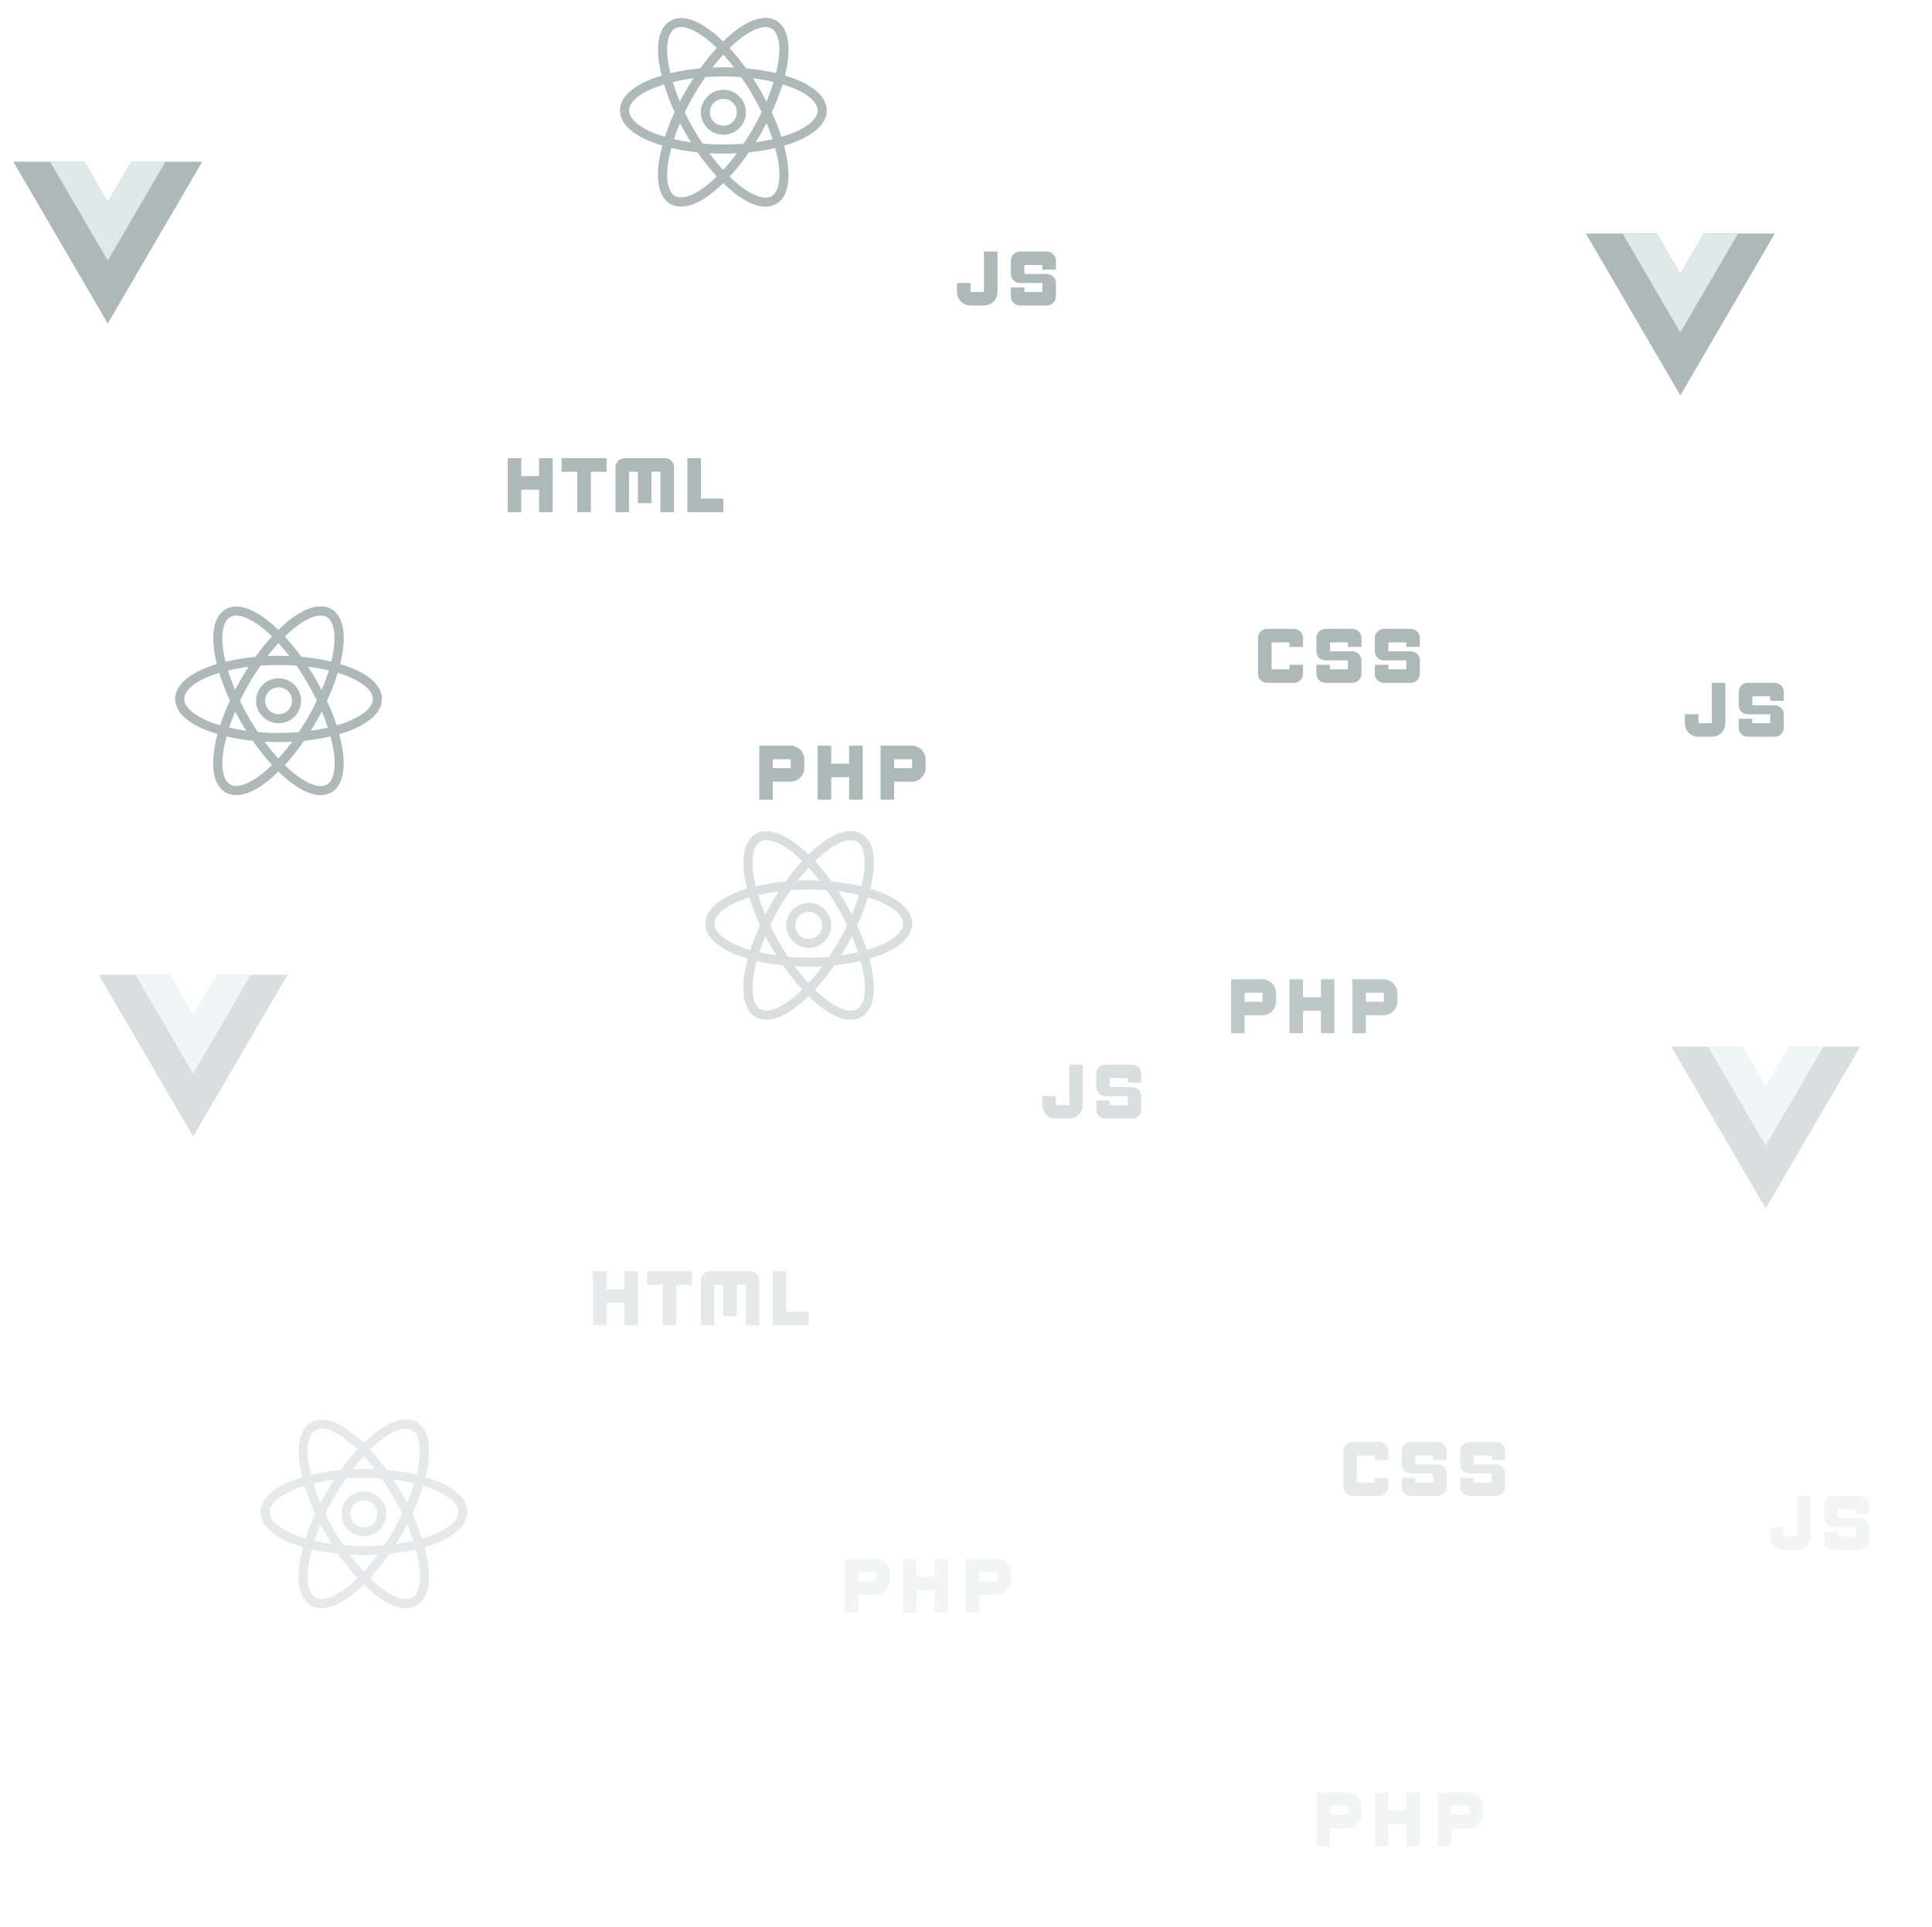 <svg width="430" height="429" viewBox="0 0 430 429" fill="none" xmlns="http://www.w3.org/2000/svg">
<g opacity="0.4">
<path d="M23.987 45L18.734 36H2.974L23.987 72L45 36H29.24L23.987 45Z" fill="#809191"/>
<path d="M29.24 36L23.987 45L18.734 36H11.146L23.987 58L36.828 36H29.24Z" fill="#CCDDDD"/>
</g>
<g opacity="0.4">
<path d="M23.987 45L18.734 36H2.974L23.987 72L45 36H29.24L23.987 45Z" fill="#809191"/>
<path d="M29.24 36L23.987 45L18.734 36H11.146L23.987 58L36.828 36H29.24Z" fill="#CCDDDD"/>
</g>
<g opacity="0.3">
<path d="M42.987 226L37.734 217H21.974L42.987 253L64 217H48.24L42.987 226Z" fill="#809191"/>
<path d="M48.24 217L42.987 226L37.734 217H30.146L42.987 239L55.828 217H48.24Z" fill="#CCDDDD"/>
</g>
<g opacity="0.4">
<path d="M373.987 61L368.734 52H352.974L373.987 88L395 52H379.24L373.987 61Z" fill="#809191"/>
<path d="M379.24 52L373.987 61L368.734 52H361.146L373.987 74L386.828 52H379.24Z" fill="#CCDDDD"/>
</g>
<g opacity="0.4">
<path d="M373.987 61L368.734 52H352.974L373.987 88L395 52H379.24L373.987 61Z" fill="#809191"/>
<path d="M379.24 52L373.987 61L368.734 52H361.146L373.987 74L386.828 52H379.24Z" fill="#CCDDDD"/>
</g>
<g opacity="0.3">
<path d="M392.987 242L387.734 233H371.974L392.987 269L414 233H398.24L392.987 242Z" fill="#809191"/>
<path d="M398.24 233L392.987 242L387.734 233H380.146L392.987 255L405.828 233H398.24Z" fill="#CCDDDD"/>
</g>
<g opacity="0.4">
<path d="M71.555 134.984C70.775 134.958 69.959 135.094 69.141 135.359C67.504 135.89 65.789 136.924 64.029 138.355C63.34 138.917 62.644 139.558 61.945 140.238C61.262 139.575 60.581 138.949 59.906 138.4C58.148 136.97 56.438 135.938 54.805 135.408C53.172 134.879 51.547 134.862 50.213 135.633C48.879 136.403 48.081 137.817 47.723 139.496C47.365 141.175 47.402 143.174 47.762 145.412C47.887 146.19 48.067 147.005 48.27 147.836C47.507 148.067 46.767 148.31 46.08 148.578C44.008 149.387 42.293 150.356 41.045 151.508C39.796 152.66 38.99 154.058 38.99 155.594C38.99 157.129 39.796 158.526 41.045 159.678C42.293 160.83 44.008 161.8 46.08 162.609C46.814 162.896 47.609 163.154 48.43 163.398C48.135 164.501 47.895 165.571 47.732 166.586C47.373 168.826 47.335 170.825 47.693 172.508C48.052 174.19 48.85 175.613 50.191 176.387C51.532 177.161 53.164 177.142 54.801 176.611C56.437 176.081 58.15 175.049 59.91 173.617C60.593 173.061 61.285 172.427 61.977 171.754C62.672 172.431 63.366 173.069 64.053 173.627C65.811 175.057 67.523 176.09 69.156 176.619C70.789 177.149 72.412 177.165 73.746 176.395C75.08 175.624 75.878 174.21 76.236 172.531C76.594 170.853 76.555 168.853 76.195 166.615C76.032 165.598 75.793 164.526 75.496 163.42C76.344 163.17 77.164 162.905 77.92 162.609C79.992 161.8 81.707 160.83 82.955 159.678C84.204 158.526 85.01 157.129 85.01 155.594C85.01 154.058 84.204 152.66 82.955 151.508C81.707 150.356 79.992 149.387 77.92 148.578C77.224 148.306 76.472 148.06 75.697 147.826C75.902 146.99 76.083 146.169 76.209 145.387C76.569 143.147 76.607 141.145 76.248 139.463C75.889 137.78 75.089 136.36 73.748 135.586C73.078 135.199 72.334 135.011 71.555 134.984ZM71.463 137.02C71.952 137.033 72.37 137.149 72.727 137.355C73.441 137.768 73.968 138.57 74.25 139.891C74.532 141.211 74.522 142.995 74.189 145.064C74.076 145.773 73.91 146.524 73.723 147.293C71.678 146.801 69.437 146.435 67.049 146.221C65.849 144.558 64.616 143.046 63.373 141.703C64.03 141.062 64.683 140.462 65.32 139.943C66.946 138.621 68.485 137.721 69.769 137.305C70.412 137.097 70.974 137.006 71.463 137.02ZM52.486 137.025C52.978 137.012 53.541 137.102 54.185 137.311C55.474 137.728 57.016 138.628 58.643 139.951C59.267 140.459 59.906 141.046 60.549 141.672C59.297 143.026 58.055 144.554 56.848 146.23C54.468 146.449 52.235 146.818 50.199 147.313C50.013 146.547 49.85 145.799 49.736 145.094C49.404 143.023 49.395 141.236 49.678 139.912C49.96 138.588 50.492 137.781 51.213 137.365C51.573 137.157 51.994 137.039 52.486 137.025ZM61.977 143.143C62.791 144.029 63.606 144.999 64.414 146.043C63.62 146.01 62.816 145.99 62 145.99C61.167 145.99 60.348 146.011 59.539 146.045C60.347 145 61.162 144.03 61.977 143.143ZM62 148.01C63.36 148.01 64.685 148.066 65.975 148.16C66.862 149.434 67.729 150.786 68.555 152.217C69.281 153.474 69.937 154.729 70.535 155.969C69.931 157.225 69.263 158.497 68.527 159.772C67.88 160.893 67.203 161.959 66.516 162.986C65.059 163.108 63.55 163.176 62 163.176C60.412 163.176 58.87 163.104 57.381 162.977C56.705 161.964 56.04 160.913 55.402 159.809C54.668 158.537 54.004 157.269 53.4 156.016C54.006 154.755 54.674 153.478 55.412 152.199C56.234 150.776 57.098 149.432 57.98 148.164C59.284 148.067 60.624 148.01 62 148.01ZM68.551 148.41C70.198 148.616 71.746 148.902 73.186 149.244C72.758 150.645 72.232 152.109 71.594 153.619C71.18 152.821 70.751 152.02 70.287 151.217C69.726 150.244 69.142 149.316 68.551 148.41ZM55.344 148.426C54.765 149.315 54.195 150.225 53.645 151.178C53.175 151.991 52.737 152.803 52.318 153.611C51.686 152.11 51.163 150.655 50.738 149.262C52.168 148.918 53.707 148.634 55.344 148.426ZM75.164 149.775C75.873 149.99 76.558 150.214 77.186 150.459C79.096 151.205 80.607 152.089 81.586 152.992C82.565 153.896 82.99 154.758 82.99 155.594C82.99 156.43 82.565 157.292 81.586 158.195C80.607 159.099 79.096 159.982 77.186 160.729C76.488 161.001 75.721 161.248 74.924 161.482C74.355 159.724 73.629 157.889 72.766 156.016C73.759 153.865 74.561 151.768 75.164 149.775ZM48.803 149.785C49.399 151.758 50.191 153.834 51.17 155.963C50.3 157.847 49.571 159.692 49 161.461C48.231 161.233 47.49 160.992 46.815 160.729C44.904 159.982 43.393 159.099 42.414 158.195C41.435 157.292 41.01 156.43 41.01 155.594C41.01 154.758 41.435 153.896 42.414 152.992C43.393 152.089 44.904 151.205 46.815 150.459C47.433 150.218 48.106 149.997 48.803 149.785ZM62 151C59.25 151 57 153.25 57 156C57 158.75 59.25 161 62 161C64.75 161 67 158.75 67 156C67 153.25 64.75 151 62 151ZM62 153C63.669 153 65 154.331 65 156C65 157.669 63.669 159 62 159C60.331 159 59 157.669 59 156C59 154.331 60.331 153 62 153ZM71.619 158.363C72.144 159.605 72.6 160.819 72.982 161.99C71.78 162.269 70.499 162.504 69.152 162.689C69.54 162.071 69.923 161.441 70.297 160.793C70.766 159.981 71.201 159.171 71.619 158.363ZM52.342 158.365C52.762 159.177 53.2 159.992 53.672 160.809C54.041 161.448 54.418 162.072 54.801 162.684C53.458 162.497 52.181 162.262 50.982 161.982C51.364 160.815 51.82 159.603 52.342 158.365ZM50.406 163.924C52.216 164.353 54.178 164.682 56.258 164.897C57.647 166.905 59.093 168.709 60.549 170.287C59.898 170.922 59.253 171.518 58.621 172.031C56.995 173.354 55.454 174.252 54.17 174.668C52.886 175.084 51.927 175.029 51.213 174.617C50.499 174.205 49.973 173.403 49.691 172.082C49.41 170.762 49.418 168.979 49.75 166.91C49.901 165.972 50.126 164.966 50.406 163.924ZM73.561 163.932C73.843 164.98 74.069 165.99 74.221 166.934C74.553 169.005 74.562 170.789 74.279 172.113C73.997 173.438 73.467 174.246 72.746 174.662C72.025 175.078 71.06 175.134 69.772 174.717C68.483 174.299 66.942 173.398 65.314 172.074C64.678 171.557 64.029 170.958 63.373 170.318C64.839 168.735 66.296 166.921 67.693 164.9C69.779 164.687 71.746 164.36 73.561 163.932ZM58.867 165.102C59.894 165.158 60.934 165.195 62 165.195C63.031 165.195 64.037 165.16 65.031 165.107C64.015 166.479 62.979 167.725 61.947 168.848C60.916 167.723 59.882 166.474 58.867 165.102Z" fill="#809191"/>
</g>
<g opacity="0.4">
<path d="M71.555 134.984C70.775 134.958 69.959 135.094 69.141 135.359C67.504 135.89 65.789 136.924 64.029 138.355C63.34 138.917 62.644 139.558 61.945 140.238C61.262 139.575 60.581 138.949 59.906 138.4C58.148 136.97 56.438 135.938 54.805 135.408C53.172 134.879 51.547 134.862 50.213 135.633C48.879 136.403 48.081 137.817 47.723 139.496C47.365 141.175 47.402 143.174 47.762 145.412C47.887 146.19 48.067 147.005 48.27 147.836C47.507 148.067 46.767 148.31 46.08 148.578C44.008 149.387 42.293 150.356 41.045 151.508C39.796 152.66 38.99 154.058 38.99 155.594C38.99 157.129 39.796 158.526 41.045 159.678C42.293 160.83 44.008 161.8 46.08 162.609C46.814 162.896 47.609 163.154 48.43 163.398C48.135 164.501 47.895 165.571 47.732 166.586C47.373 168.826 47.335 170.825 47.693 172.508C48.052 174.19 48.85 175.613 50.191 176.387C51.532 177.161 53.164 177.142 54.801 176.611C56.437 176.081 58.15 175.049 59.91 173.617C60.593 173.061 61.285 172.427 61.977 171.754C62.672 172.431 63.366 173.069 64.053 173.627C65.811 175.057 67.523 176.09 69.156 176.619C70.789 177.149 72.412 177.165 73.746 176.395C75.08 175.624 75.878 174.21 76.236 172.531C76.594 170.853 76.555 168.853 76.195 166.615C76.032 165.598 75.793 164.526 75.496 163.42C76.344 163.17 77.164 162.905 77.92 162.609C79.992 161.8 81.707 160.83 82.955 159.678C84.204 158.526 85.01 157.129 85.01 155.594C85.01 154.058 84.204 152.66 82.955 151.508C81.707 150.356 79.992 149.387 77.92 148.578C77.224 148.306 76.472 148.06 75.697 147.826C75.902 146.99 76.083 146.169 76.209 145.387C76.569 143.147 76.607 141.145 76.248 139.463C75.889 137.78 75.089 136.36 73.748 135.586C73.078 135.199 72.334 135.011 71.555 134.984ZM71.463 137.02C71.952 137.033 72.37 137.149 72.727 137.355C73.441 137.768 73.968 138.57 74.25 139.891C74.532 141.211 74.522 142.995 74.189 145.064C74.076 145.773 73.91 146.524 73.723 147.293C71.678 146.801 69.437 146.435 67.049 146.221C65.849 144.558 64.616 143.046 63.373 141.703C64.03 141.062 64.683 140.462 65.32 139.943C66.946 138.621 68.485 137.721 69.769 137.305C70.412 137.097 70.974 137.006 71.463 137.02ZM52.486 137.025C52.978 137.012 53.541 137.102 54.185 137.311C55.474 137.728 57.016 138.628 58.643 139.951C59.267 140.459 59.906 141.046 60.549 141.672C59.297 143.026 58.055 144.554 56.848 146.23C54.468 146.449 52.235 146.818 50.199 147.313C50.013 146.547 49.85 145.799 49.736 145.094C49.404 143.023 49.395 141.236 49.678 139.912C49.96 138.588 50.492 137.781 51.213 137.365C51.573 137.157 51.994 137.039 52.486 137.025ZM61.977 143.143C62.791 144.029 63.606 144.999 64.414 146.043C63.62 146.01 62.816 145.99 62 145.99C61.167 145.99 60.348 146.011 59.539 146.045C60.347 145 61.162 144.03 61.977 143.143ZM62 148.01C63.36 148.01 64.685 148.066 65.975 148.16C66.862 149.434 67.729 150.786 68.555 152.217C69.281 153.474 69.937 154.729 70.535 155.969C69.931 157.225 69.263 158.497 68.527 159.772C67.88 160.893 67.203 161.959 66.516 162.986C65.059 163.108 63.55 163.176 62 163.176C60.412 163.176 58.87 163.104 57.381 162.977C56.705 161.964 56.04 160.913 55.402 159.809C54.668 158.537 54.004 157.269 53.4 156.016C54.006 154.755 54.674 153.478 55.412 152.199C56.234 150.776 57.098 149.432 57.98 148.164C59.284 148.067 60.624 148.01 62 148.01ZM68.551 148.41C70.198 148.616 71.746 148.902 73.186 149.244C72.758 150.645 72.232 152.109 71.594 153.619C71.18 152.821 70.751 152.02 70.287 151.217C69.726 150.244 69.142 149.316 68.551 148.41ZM55.344 148.426C54.765 149.315 54.195 150.225 53.645 151.178C53.175 151.991 52.737 152.803 52.318 153.611C51.686 152.11 51.163 150.655 50.738 149.262C52.168 148.918 53.707 148.634 55.344 148.426ZM75.164 149.775C75.873 149.99 76.558 150.214 77.186 150.459C79.096 151.205 80.607 152.089 81.586 152.992C82.565 153.896 82.99 154.758 82.99 155.594C82.99 156.43 82.565 157.292 81.586 158.195C80.607 159.099 79.096 159.982 77.186 160.729C76.488 161.001 75.721 161.248 74.924 161.482C74.355 159.724 73.629 157.889 72.766 156.016C73.759 153.865 74.561 151.768 75.164 149.775ZM48.803 149.785C49.399 151.758 50.191 153.834 51.17 155.963C50.3 157.847 49.571 159.692 49 161.461C48.231 161.233 47.49 160.992 46.815 160.729C44.904 159.982 43.393 159.099 42.414 158.195C41.435 157.292 41.01 156.43 41.01 155.594C41.01 154.758 41.435 153.896 42.414 152.992C43.393 152.089 44.904 151.205 46.815 150.459C47.433 150.218 48.106 149.997 48.803 149.785ZM62 151C59.25 151 57 153.25 57 156C57 158.75 59.25 161 62 161C64.75 161 67 158.75 67 156C67 153.25 64.75 151 62 151ZM62 153C63.669 153 65 154.331 65 156C65 157.669 63.669 159 62 159C60.331 159 59 157.669 59 156C59 154.331 60.331 153 62 153ZM71.619 158.363C72.144 159.605 72.6 160.819 72.982 161.99C71.78 162.269 70.499 162.504 69.152 162.689C69.54 162.071 69.923 161.441 70.297 160.793C70.766 159.981 71.201 159.171 71.619 158.363ZM52.342 158.365C52.762 159.177 53.2 159.992 53.672 160.809C54.041 161.448 54.418 162.072 54.801 162.684C53.458 162.497 52.181 162.262 50.982 161.982C51.364 160.815 51.82 159.603 52.342 158.365ZM50.406 163.924C52.216 164.353 54.178 164.682 56.258 164.897C57.647 166.905 59.093 168.709 60.549 170.287C59.898 170.922 59.253 171.518 58.621 172.031C56.995 173.354 55.454 174.252 54.17 174.668C52.886 175.084 51.927 175.029 51.213 174.617C50.499 174.205 49.973 173.403 49.691 172.082C49.41 170.762 49.418 168.979 49.75 166.91C49.901 165.972 50.126 164.966 50.406 163.924ZM73.561 163.932C73.843 164.98 74.069 165.99 74.221 166.934C74.553 169.005 74.562 170.789 74.279 172.113C73.997 173.438 73.467 174.246 72.746 174.662C72.025 175.078 71.06 175.134 69.772 174.717C68.483 174.299 66.942 173.398 65.314 172.074C64.678 171.557 64.029 170.958 63.373 170.318C64.839 168.735 66.296 166.921 67.693 164.9C69.779 164.687 71.746 164.36 73.561 163.932ZM58.867 165.102C59.894 165.158 60.934 165.195 62 165.195C63.031 165.195 64.037 165.16 65.031 165.107C64.015 166.479 62.979 167.725 61.947 168.848C60.916 167.723 59.882 166.474 58.867 165.102Z" fill="#809191"/>
</g>
<g opacity="0.2">
<path d="M90.555 315.984C89.775 315.958 88.959 316.094 88.141 316.359C86.504 316.89 84.789 317.924 83.029 319.355C82.34 319.917 81.644 320.558 80.945 321.238C80.262 320.575 79.581 319.949 78.906 319.4C77.148 317.97 75.438 316.938 73.805 316.408C72.172 315.879 70.547 315.862 69.213 316.633C67.879 317.403 67.081 318.817 66.723 320.496C66.365 322.175 66.402 324.174 66.762 326.412C66.887 327.19 67.067 328.005 67.269 328.836C66.507 329.067 65.767 329.31 65.08 329.578C63.008 330.387 61.293 331.356 60.045 332.508C58.796 333.66 57.99 335.058 57.99 336.594C57.99 338.129 58.796 339.526 60.045 340.678C61.293 341.83 63.008 342.8 65.08 343.609C65.814 343.896 66.609 344.154 67.43 344.398C67.135 345.501 66.895 346.571 66.732 347.586C66.373 349.826 66.335 351.825 66.693 353.508C67.052 355.19 67.85 356.613 69.191 357.387C70.532 358.161 72.164 358.142 73.801 357.611C75.437 357.081 77.15 356.049 78.91 354.617C79.594 354.061 80.285 353.427 80.977 352.754C81.672 353.431 82.366 354.069 83.053 354.627C84.811 356.057 86.523 357.09 88.156 357.619C89.789 358.149 91.412 358.165 92.746 357.395C94.08 356.624 94.878 355.21 95.236 353.531C95.594 351.853 95.555 349.853 95.195 347.615C95.032 346.598 94.793 345.526 94.496 344.42C95.344 344.17 96.164 343.905 96.92 343.609C98.992 342.8 100.707 341.83 101.955 340.678C103.204 339.526 104.01 338.129 104.01 336.594C104.01 335.058 103.204 333.66 101.955 332.508C100.707 331.356 98.992 330.387 96.92 329.578C96.224 329.306 95.472 329.06 94.697 328.826C94.902 327.99 95.083 327.169 95.209 326.387C95.569 324.147 95.607 322.145 95.248 320.463C94.889 318.78 94.089 317.36 92.748 316.586C92.078 316.199 91.334 316.011 90.555 315.984ZM90.463 318.02C90.952 318.033 91.37 318.149 91.727 318.355C92.441 318.768 92.968 319.57 93.25 320.891C93.532 322.211 93.522 323.995 93.189 326.064C93.076 326.773 92.91 327.524 92.723 328.293C90.678 327.801 88.437 327.435 86.049 327.221C84.849 325.558 83.616 324.046 82.373 322.703C83.03 322.062 83.683 321.462 84.32 320.943C85.946 319.621 87.485 318.721 88.769 318.305C89.412 318.097 89.974 318.006 90.463 318.02ZM71.486 318.025C71.978 318.012 72.541 318.102 73.186 318.311C74.474 318.728 76.016 319.628 77.643 320.951C78.267 321.459 78.906 322.046 79.549 322.672C78.297 324.026 77.055 325.554 75.848 327.23C73.468 327.449 71.235 327.818 69.199 328.313C69.013 327.547 68.85 326.799 68.736 326.094C68.404 324.023 68.395 322.236 68.678 320.912C68.96 319.588 69.492 318.781 70.213 318.365C70.573 318.157 70.994 318.039 71.486 318.025ZM80.977 324.143C81.791 325.029 82.606 325.999 83.414 327.043C82.62 327.01 81.816 326.99 81 326.99C80.168 326.99 79.348 327.011 78.539 327.045C79.347 326 80.162 325.03 80.977 324.143ZM81 329.01C82.36 329.01 83.685 329.066 84.975 329.16C85.862 330.434 86.729 331.786 87.555 333.217C88.281 334.474 88.937 335.729 89.535 336.969C88.931 338.225 88.263 339.497 87.527 340.772C86.88 341.893 86.203 342.959 85.516 343.986C84.059 344.108 82.55 344.176 81 344.176C79.412 344.176 77.87 344.104 76.381 343.977C75.705 342.964 75.04 341.913 74.402 340.809C73.668 339.537 73.004 338.269 72.4 337.016C73.006 335.755 73.674 334.478 74.412 333.199C75.234 331.776 76.098 330.432 76.981 329.164C78.284 329.067 79.624 329.01 81 329.01ZM87.551 329.41C89.198 329.616 90.746 329.902 92.186 330.244C91.758 331.645 91.232 333.109 90.594 334.619C90.18 333.821 89.751 333.02 89.287 332.217C88.726 331.244 88.142 330.316 87.551 329.41ZM74.344 329.426C73.765 330.315 73.195 331.225 72.644 332.178C72.175 332.991 71.737 333.803 71.318 334.611C70.686 333.11 70.163 331.655 69.738 330.262C71.168 329.918 72.707 329.634 74.344 329.426ZM94.164 330.775C94.873 330.99 95.558 331.214 96.186 331.459C98.096 332.205 99.607 333.089 100.586 333.992C101.565 334.896 101.99 335.758 101.99 336.594C101.99 337.43 101.565 338.292 100.586 339.195C99.607 340.099 98.096 340.982 96.186 341.729C95.488 342.001 94.721 342.248 93.924 342.482C93.355 340.724 92.629 338.889 91.766 337.016C92.759 334.865 93.561 332.768 94.164 330.775ZM67.803 330.785C68.399 332.758 69.191 334.834 70.17 336.963C69.3 338.847 68.571 340.692 68 342.461C67.231 342.233 66.49 341.992 65.814 341.729C63.904 340.982 62.393 340.099 61.414 339.195C60.435 338.292 60.01 337.43 60.01 336.594C60.01 335.758 60.435 334.896 61.414 333.992C62.393 333.089 63.904 332.205 65.814 331.459C66.433 331.218 67.106 330.997 67.803 330.785ZM81 332C78.25 332 76 334.25 76 337C76 339.75 78.25 342 81 342C83.75 342 86 339.75 86 337C86 334.25 83.75 332 81 332ZM81 334C82.669 334 84 335.331 84 337C84 338.669 82.669 340 81 340C79.331 340 78 338.669 78 337C78 335.331 79.331 334 81 334ZM90.619 339.363C91.144 340.605 91.6 341.819 91.982 342.99C90.78 343.269 89.499 343.504 88.152 343.689C88.54 343.071 88.923 342.441 89.297 341.793C89.766 340.981 90.201 340.171 90.619 339.363ZM71.342 339.365C71.762 340.177 72.2 340.992 72.672 341.809C73.041 342.448 73.418 343.072 73.801 343.684C72.458 343.497 71.181 343.262 69.982 342.982C70.364 341.815 70.82 340.603 71.342 339.365ZM69.406 344.924C71.216 345.353 73.178 345.682 75.258 345.897C76.647 347.905 78.093 349.709 79.549 351.287C78.898 351.922 78.253 352.518 77.621 353.031C75.995 354.354 74.454 355.252 73.17 355.668C71.885 356.084 70.927 356.029 70.213 355.617C69.499 355.205 68.973 354.403 68.691 353.082C68.41 351.762 68.418 349.979 68.75 347.91C68.901 346.972 69.126 345.966 69.406 344.924ZM92.561 344.932C92.843 345.98 93.069 346.99 93.221 347.934C93.553 350.005 93.562 351.789 93.279 353.113C92.997 354.438 92.467 355.246 91.746 355.662C91.025 356.078 90.06 356.134 88.772 355.717C87.483 355.299 85.942 354.398 84.314 353.074C83.678 352.557 83.029 351.958 82.373 351.318C83.839 349.735 85.296 347.921 86.693 345.9C88.779 345.687 90.746 345.36 92.561 344.932ZM77.867 346.102C78.894 346.158 79.934 346.195 81 346.195C82.031 346.195 83.037 346.16 84.031 346.107C83.015 347.479 81.979 348.725 80.947 349.848C79.916 348.723 78.882 347.474 77.867 346.102Z" fill="#809191"/>
</g>
<g opacity="0.4">
<path d="M170.555 3.984C169.775 3.958 168.959 4.094 168.141 4.359C166.504 4.89 164.789 5.924 163.029 7.355C162.34 7.917 161.644 8.558 160.945 9.238C160.262 8.575 159.581 7.949 158.906 7.4C157.148 5.97 155.438 4.938 153.805 4.408C152.172 3.879 150.547 3.862 149.213 4.633C147.879 5.403 147.081 6.817 146.723 8.496C146.365 10.175 146.402 12.174 146.762 14.412C146.887 15.19 147.067 16.005 147.27 16.836C146.507 17.067 145.767 17.31 145.08 17.578C143.008 18.387 141.293 19.356 140.045 20.508C138.796 21.66 137.99 23.058 137.99 24.594C137.99 26.129 138.796 27.526 140.045 28.678C141.293 29.83 143.008 30.8 145.08 31.609C145.814 31.896 146.609 32.154 147.43 32.398C147.135 33.501 146.895 34.572 146.732 35.586C146.373 37.826 146.335 39.825 146.693 41.508C147.052 43.19 147.85 44.613 149.191 45.387C150.532 46.161 152.164 46.142 153.801 45.611C155.437 45.081 157.15 44.049 158.91 42.617C159.594 42.061 160.285 41.427 160.977 40.754C161.672 41.431 162.366 42.069 163.053 42.627C164.811 44.057 166.523 45.09 168.156 45.619C169.789 46.148 171.412 46.165 172.746 45.395C174.08 44.624 174.878 43.21 175.236 41.531C175.594 39.852 175.555 37.853 175.195 35.615C175.032 34.598 174.793 33.526 174.496 32.42C175.344 32.17 176.164 31.905 176.92 31.609C178.992 30.8 180.707 29.83 181.955 28.678C183.204 27.526 184.01 26.129 184.01 24.594C184.01 23.058 183.204 21.66 181.955 20.508C180.707 19.356 178.992 18.387 176.92 17.578C176.223 17.306 175.472 17.06 174.697 16.826C174.902 15.99 175.083 15.169 175.209 14.387C175.569 12.147 175.607 10.146 175.248 8.463C174.889 6.78 174.089 5.36 172.748 4.586C172.078 4.199 171.334 4.011 170.555 3.984ZM170.463 6.02C170.952 6.033 171.37 6.149 171.727 6.355C172.441 6.768 172.968 7.57 173.25 8.891C173.532 10.211 173.522 11.995 173.189 14.065C173.076 14.773 172.91 15.524 172.723 16.293C170.678 15.801 168.437 15.435 166.049 15.221C164.849 13.559 163.616 12.046 162.373 10.703C163.03 10.062 163.683 9.462 164.32 8.943C165.946 7.621 167.485 6.721 168.77 6.305C169.412 6.097 169.974 6.006 170.463 6.02ZM151.486 6.025C151.978 6.012 152.541 6.102 153.186 6.311C154.474 6.728 156.015 7.628 157.643 8.951C158.267 9.459 158.905 10.046 159.549 10.672C158.297 12.026 157.055 13.554 155.848 15.23C153.468 15.449 151.235 15.818 149.199 16.312C149.013 15.547 148.85 14.799 148.736 14.094C148.404 12.023 148.395 10.236 148.678 8.912C148.96 7.588 149.492 6.781 150.213 6.365C150.573 6.157 150.994 6.039 151.486 6.025ZM160.977 12.143C161.791 13.029 162.606 13.999 163.414 15.043C162.62 15.01 161.816 14.99 161 14.99C160.167 14.99 159.348 15.011 158.539 15.045C159.347 14 160.162 13.03 160.977 12.143ZM161 17.01C162.36 17.01 163.685 17.066 164.975 17.16C165.862 18.434 166.729 19.786 167.555 21.217C168.281 22.474 168.937 23.729 169.535 24.969C168.931 26.225 168.263 27.497 167.527 28.771C166.88 29.893 166.203 30.959 165.516 31.986C164.059 32.108 162.55 32.176 161 32.176C159.412 32.176 157.869 32.104 156.381 31.977C155.705 30.964 155.04 29.913 154.402 28.809C153.668 27.537 153.004 26.269 152.4 25.016C153.006 23.755 153.674 22.478 154.412 21.199C155.234 19.776 156.098 18.432 156.98 17.164C158.284 17.067 159.624 17.01 161 17.01ZM167.551 17.41C169.199 17.616 170.746 17.902 172.186 18.244C171.758 19.645 171.232 21.109 170.594 22.619C170.18 21.821 169.751 21.02 169.287 20.217C168.726 19.244 168.142 18.316 167.551 17.41ZM154.344 17.426C153.765 18.315 153.195 19.225 152.645 20.178C152.175 20.991 151.737 21.803 151.318 22.611C150.686 21.11 150.163 19.655 149.738 18.262C151.168 17.918 152.707 17.634 154.344 17.426ZM174.164 18.775C174.873 18.99 175.558 19.214 176.186 19.459C178.096 20.205 179.607 21.088 180.586 21.992C181.565 22.896 181.99 23.758 181.99 24.594C181.99 25.43 181.565 26.292 180.586 27.195C179.607 28.099 178.096 28.983 176.186 29.729C175.488 30.001 174.721 30.248 173.924 30.482C173.355 28.724 172.629 26.889 171.766 25.016C172.759 22.865 173.561 20.768 174.164 18.775ZM147.803 18.785C148.399 20.758 149.191 22.834 150.17 24.963C149.3 26.847 148.571 28.692 148 30.461C147.231 30.233 146.49 29.992 145.814 29.729C143.904 28.983 142.393 28.099 141.414 27.195C140.435 26.292 140.01 25.43 140.01 24.594C140.01 23.758 140.435 22.896 141.414 21.992C142.393 21.088 143.904 20.205 145.814 19.459C146.433 19.218 147.106 18.997 147.803 18.785ZM161 20C158.25 20 156 22.25 156 25C156 27.75 158.25 30 161 30C163.75 30 166 27.75 166 25C166 22.25 163.75 20 161 20ZM161 22C162.669 22 164 23.331 164 25C164 26.669 162.669 28 161 28C159.331 28 158 26.669 158 25C158 23.331 159.331 22 161 22ZM170.619 27.363C171.144 28.605 171.599 29.819 171.982 30.99C170.78 31.269 169.499 31.504 168.152 31.689C168.54 31.071 168.923 30.441 169.297 29.793C169.766 28.981 170.201 28.171 170.619 27.363ZM151.342 27.365C151.762 28.177 152.2 28.992 152.672 29.809C153.041 30.448 153.418 31.072 153.801 31.684C152.458 31.497 151.181 31.262 149.982 30.982C150.364 29.815 150.82 28.603 151.342 27.365ZM149.406 32.924C151.216 33.353 153.178 33.682 155.258 33.897C156.647 35.905 158.093 37.709 159.549 39.287C158.898 39.922 158.253 40.518 157.621 41.031C155.995 42.354 154.454 43.252 153.17 43.668C151.886 44.084 150.927 44.029 150.213 43.617C149.499 43.205 148.973 42.403 148.691 41.082C148.41 39.761 148.418 37.979 148.75 35.91C148.901 34.971 149.126 33.966 149.406 32.924ZM172.561 32.932C172.843 33.98 173.069 34.99 173.221 35.934C173.553 38.005 173.562 39.789 173.279 41.113C172.997 42.438 172.467 43.246 171.746 43.662C171.025 44.078 170.06 44.134 168.771 43.717C167.483 43.299 165.942 42.398 164.314 41.074C163.678 40.557 163.029 39.958 162.373 39.318C163.839 37.735 165.295 35.921 166.693 33.9C168.779 33.687 170.746 33.36 172.561 32.932ZM157.867 34.102C158.894 34.157 159.934 34.195 161 34.195C162.031 34.195 163.037 34.16 164.031 34.107C163.015 35.479 161.979 36.725 160.947 37.848C159.916 36.723 158.882 35.474 157.867 34.102Z" fill="#809191"/>
</g>
<g opacity="0.4">
<path d="M170.555 3.984C169.775 3.958 168.959 4.094 168.141 4.359C166.504 4.89 164.789 5.924 163.029 7.355C162.34 7.917 161.644 8.558 160.945 9.238C160.262 8.575 159.581 7.949 158.906 7.4C157.148 5.97 155.438 4.938 153.805 4.408C152.172 3.879 150.547 3.862 149.213 4.633C147.879 5.403 147.081 6.817 146.723 8.496C146.365 10.175 146.402 12.174 146.762 14.412C146.887 15.19 147.067 16.005 147.27 16.836C146.507 17.067 145.767 17.31 145.08 17.578C143.008 18.387 141.293 19.356 140.045 20.508C138.796 21.66 137.99 23.058 137.99 24.594C137.99 26.129 138.796 27.526 140.045 28.678C141.293 29.83 143.008 30.8 145.08 31.609C145.814 31.896 146.609 32.154 147.43 32.398C147.135 33.501 146.895 34.572 146.732 35.586C146.373 37.826 146.335 39.825 146.693 41.508C147.052 43.19 147.85 44.613 149.191 45.387C150.532 46.161 152.164 46.142 153.801 45.611C155.437 45.081 157.15 44.049 158.91 42.617C159.594 42.061 160.285 41.427 160.977 40.754C161.672 41.431 162.366 42.069 163.053 42.627C164.811 44.057 166.523 45.09 168.156 45.619C169.789 46.148 171.412 46.165 172.746 45.395C174.08 44.624 174.878 43.21 175.236 41.531C175.594 39.852 175.555 37.853 175.195 35.615C175.032 34.598 174.793 33.526 174.496 32.42C175.344 32.17 176.164 31.905 176.92 31.609C178.992 30.8 180.707 29.83 181.955 28.678C183.204 27.526 184.01 26.129 184.01 24.594C184.01 23.058 183.204 21.66 181.955 20.508C180.707 19.356 178.992 18.387 176.92 17.578C176.223 17.306 175.472 17.06 174.697 16.826C174.902 15.99 175.083 15.169 175.209 14.387C175.569 12.147 175.607 10.146 175.248 8.463C174.889 6.78 174.089 5.36 172.748 4.586C172.078 4.199 171.334 4.011 170.555 3.984ZM170.463 6.02C170.952 6.033 171.37 6.149 171.727 6.355C172.441 6.768 172.968 7.57 173.25 8.891C173.532 10.211 173.522 11.995 173.189 14.065C173.076 14.773 172.91 15.524 172.723 16.293C170.678 15.801 168.437 15.435 166.049 15.221C164.849 13.559 163.616 12.046 162.373 10.703C163.03 10.062 163.683 9.462 164.32 8.943C165.946 7.621 167.485 6.721 168.77 6.305C169.412 6.097 169.974 6.006 170.463 6.02ZM151.486 6.025C151.978 6.012 152.541 6.102 153.186 6.311C154.474 6.728 156.015 7.628 157.643 8.951C158.267 9.459 158.905 10.046 159.549 10.672C158.297 12.026 157.055 13.554 155.848 15.23C153.468 15.449 151.235 15.818 149.199 16.312C149.013 15.547 148.85 14.799 148.736 14.094C148.404 12.023 148.395 10.236 148.678 8.912C148.96 7.588 149.492 6.781 150.213 6.365C150.573 6.157 150.994 6.039 151.486 6.025ZM160.977 12.143C161.791 13.029 162.606 13.999 163.414 15.043C162.62 15.01 161.816 14.99 161 14.99C160.167 14.99 159.348 15.011 158.539 15.045C159.347 14 160.162 13.03 160.977 12.143ZM161 17.01C162.36 17.01 163.685 17.066 164.975 17.16C165.862 18.434 166.729 19.786 167.555 21.217C168.281 22.474 168.937 23.729 169.535 24.969C168.931 26.225 168.263 27.497 167.527 28.771C166.88 29.893 166.203 30.959 165.516 31.986C164.059 32.108 162.55 32.176 161 32.176C159.412 32.176 157.869 32.104 156.381 31.977C155.705 30.964 155.04 29.913 154.402 28.809C153.668 27.537 153.004 26.269 152.4 25.016C153.006 23.755 153.674 22.478 154.412 21.199C155.234 19.776 156.098 18.432 156.98 17.164C158.284 17.067 159.624 17.01 161 17.01ZM167.551 17.41C169.199 17.616 170.746 17.902 172.186 18.244C171.758 19.645 171.232 21.109 170.594 22.619C170.18 21.821 169.751 21.02 169.287 20.217C168.726 19.244 168.142 18.316 167.551 17.41ZM154.344 17.426C153.765 18.315 153.195 19.225 152.645 20.178C152.175 20.991 151.737 21.803 151.318 22.611C150.686 21.11 150.163 19.655 149.738 18.262C151.168 17.918 152.707 17.634 154.344 17.426ZM174.164 18.775C174.873 18.99 175.558 19.214 176.186 19.459C178.096 20.205 179.607 21.088 180.586 21.992C181.565 22.896 181.99 23.758 181.99 24.594C181.99 25.43 181.565 26.292 180.586 27.195C179.607 28.099 178.096 28.983 176.186 29.729C175.488 30.001 174.721 30.248 173.924 30.482C173.355 28.724 172.629 26.889 171.766 25.016C172.759 22.865 173.561 20.768 174.164 18.775ZM147.803 18.785C148.399 20.758 149.191 22.834 150.17 24.963C149.3 26.847 148.571 28.692 148 30.461C147.231 30.233 146.49 29.992 145.814 29.729C143.904 28.983 142.393 28.099 141.414 27.195C140.435 26.292 140.01 25.43 140.01 24.594C140.01 23.758 140.435 22.896 141.414 21.992C142.393 21.088 143.904 20.205 145.814 19.459C146.433 19.218 147.106 18.997 147.803 18.785ZM161 20C158.25 20 156 22.25 156 25C156 27.75 158.25 30 161 30C163.75 30 166 27.75 166 25C166 22.25 163.75 20 161 20ZM161 22C162.669 22 164 23.331 164 25C164 26.669 162.669 28 161 28C159.331 28 158 26.669 158 25C158 23.331 159.331 22 161 22ZM170.619 27.363C171.144 28.605 171.599 29.819 171.982 30.99C170.78 31.269 169.499 31.504 168.152 31.689C168.54 31.071 168.923 30.441 169.297 29.793C169.766 28.981 170.201 28.171 170.619 27.363ZM151.342 27.365C151.762 28.177 152.2 28.992 152.672 29.809C153.041 30.448 153.418 31.072 153.801 31.684C152.458 31.497 151.181 31.262 149.982 30.982C150.364 29.815 150.82 28.603 151.342 27.365ZM149.406 32.924C151.216 33.353 153.178 33.682 155.258 33.897C156.647 35.905 158.093 37.709 159.549 39.287C158.898 39.922 158.253 40.518 157.621 41.031C155.995 42.354 154.454 43.252 153.17 43.668C151.886 44.084 150.927 44.029 150.213 43.617C149.499 43.205 148.973 42.403 148.691 41.082C148.41 39.761 148.418 37.979 148.75 35.91C148.901 34.971 149.126 33.966 149.406 32.924ZM172.561 32.932C172.843 33.98 173.069 34.99 173.221 35.934C173.553 38.005 173.562 39.789 173.279 41.113C172.997 42.438 172.467 43.246 171.746 43.662C171.025 44.078 170.06 44.134 168.771 43.717C167.483 43.299 165.942 42.398 164.314 41.074C163.678 40.557 163.029 39.958 162.373 39.318C163.839 37.735 165.295 35.921 166.693 33.9C168.779 33.687 170.746 33.36 172.561 32.932ZM157.867 34.102C158.894 34.157 159.934 34.195 161 34.195C162.031 34.195 163.037 34.16 164.031 34.107C163.015 35.479 161.979 36.725 160.947 37.848C159.916 36.723 158.882 35.474 157.867 34.102Z" fill="#809191"/>
</g>
<g opacity="0.3">
<path d="M189.555 184.984C188.775 184.958 187.959 185.094 187.141 185.359C185.504 185.89 183.789 186.924 182.029 188.355C181.34 188.917 180.644 189.558 179.945 190.238C179.262 189.575 178.581 188.949 177.906 188.4C176.148 186.97 174.438 185.938 172.805 185.408C171.172 184.879 169.547 184.862 168.213 185.633C166.879 186.403 166.081 187.817 165.723 189.496C165.365 191.175 165.402 193.174 165.762 195.412C165.887 196.19 166.067 197.005 166.27 197.836C165.507 198.067 164.767 198.31 164.08 198.578C162.008 199.387 160.293 200.356 159.045 201.508C157.796 202.66 156.99 204.058 156.99 205.594C156.99 207.129 157.796 208.526 159.045 209.678C160.293 210.83 162.008 211.8 164.08 212.609C164.814 212.896 165.609 213.154 166.43 213.398C166.135 214.501 165.895 215.571 165.732 216.586C165.373 218.826 165.335 220.825 165.693 222.508C166.052 224.19 166.85 225.613 168.191 226.387C169.532 227.161 171.164 227.142 172.801 226.611C174.437 226.081 176.15 225.049 177.91 223.617C178.594 223.061 179.285 222.427 179.977 221.754C180.672 222.431 181.366 223.069 182.053 223.627C183.811 225.057 185.523 226.09 187.156 226.619C188.789 227.149 190.412 227.165 191.746 226.395C193.08 225.624 193.878 224.21 194.236 222.531C194.594 220.853 194.555 218.853 194.195 216.615C194.032 215.598 193.793 214.526 193.496 213.42C194.344 213.17 195.164 212.905 195.92 212.609C197.992 211.8 199.707 210.83 200.955 209.678C202.204 208.526 203.01 207.129 203.01 205.594C203.01 204.058 202.204 202.66 200.955 201.508C199.707 200.356 197.992 199.387 195.92 198.578C195.223 198.306 194.472 198.06 193.697 197.826C193.902 196.99 194.083 196.169 194.209 195.387C194.569 193.147 194.607 191.145 194.248 189.463C193.889 187.78 193.089 186.36 191.748 185.586C191.078 185.199 190.334 185.011 189.555 184.984ZM189.463 187.02C189.952 187.033 190.37 187.149 190.727 187.355C191.441 187.768 191.968 188.57 192.25 189.891C192.532 191.211 192.522 192.995 192.189 195.064C192.076 195.773 191.91 196.524 191.723 197.293C189.678 196.801 187.437 196.435 185.049 196.221C183.849 194.558 182.616 193.046 181.373 191.703C182.03 191.062 182.683 190.462 183.32 189.943C184.946 188.621 186.485 187.721 187.77 187.305C188.412 187.097 188.974 187.006 189.463 187.02ZM170.486 187.025C170.978 187.012 171.541 187.102 172.186 187.311C173.474 187.728 175.015 188.628 176.643 189.951C177.267 190.459 177.905 191.046 178.549 191.672C177.297 193.026 176.055 194.554 174.848 196.23C172.468 196.449 170.235 196.818 168.199 197.313C168.013 196.547 167.85 195.799 167.736 195.094C167.404 193.023 167.395 191.236 167.678 189.912C167.96 188.588 168.492 187.781 169.213 187.365C169.573 187.157 169.994 187.039 170.486 187.025ZM179.977 193.143C180.791 194.029 181.606 194.999 182.414 196.043C181.62 196.01 180.816 195.99 180 195.99C179.167 195.99 178.348 196.011 177.539 196.045C178.347 195 179.162 194.03 179.977 193.143ZM180 198.01C181.36 198.01 182.685 198.066 183.975 198.16C184.862 199.434 185.729 200.786 186.555 202.217C187.281 203.474 187.937 204.729 188.535 205.969C187.931 207.225 187.263 208.497 186.527 209.772C185.88 210.893 185.203 211.959 184.516 212.986C183.059 213.108 181.55 213.176 180 213.176C178.412 213.176 176.869 213.104 175.381 212.977C174.705 211.964 174.04 210.913 173.402 209.809C172.668 208.537 172.004 207.269 171.4 206.016C172.006 204.755 172.674 203.478 173.412 202.199C174.234 200.776 175.098 199.432 175.98 198.164C177.284 198.067 178.624 198.01 180 198.01ZM186.551 198.41C188.199 198.616 189.746 198.902 191.186 199.244C190.758 200.645 190.232 202.109 189.594 203.619C189.18 202.821 188.751 202.02 188.287 201.217C187.726 200.244 187.142 199.316 186.551 198.41ZM173.344 198.426C172.765 199.315 172.195 200.225 171.645 201.178C171.175 201.991 170.737 202.803 170.318 203.611C169.686 202.11 169.163 200.655 168.738 199.262C170.168 198.918 171.707 198.634 173.344 198.426ZM193.164 199.775C193.873 199.99 194.558 200.214 195.186 200.459C197.096 201.205 198.607 202.089 199.586 202.992C200.565 203.896 200.99 204.758 200.99 205.594C200.99 206.43 200.565 207.292 199.586 208.195C198.607 209.099 197.096 209.982 195.186 210.729C194.488 211.001 193.721 211.248 192.924 211.482C192.355 209.724 191.629 207.889 190.766 206.016C191.759 203.865 192.561 201.768 193.164 199.775ZM166.803 199.785C167.399 201.758 168.191 203.834 169.17 205.963C168.3 207.847 167.571 209.692 167 211.461C166.231 211.233 165.49 210.992 164.814 210.729C162.904 209.982 161.393 209.099 160.414 208.195C159.435 207.292 159.01 206.43 159.01 205.594C159.01 204.758 159.435 203.896 160.414 202.992C161.393 202.089 162.904 201.205 164.814 200.459C165.433 200.218 166.106 199.997 166.803 199.785ZM180 201C177.25 201 175 203.25 175 206C175 208.75 177.25 211 180 211C182.75 211 185 208.75 185 206C185 203.25 182.75 201 180 201ZM180 203C181.669 203 183 204.331 183 206C183 207.669 181.669 209 180 209C178.331 209 177 207.669 177 206C177 204.331 178.331 203 180 203ZM189.619 208.363C190.144 209.605 190.599 210.819 190.982 211.99C189.78 212.269 188.499 212.504 187.152 212.689C187.54 212.071 187.923 211.441 188.297 210.793C188.766 209.981 189.201 209.171 189.619 208.363ZM170.342 208.365C170.762 209.177 171.2 209.992 171.672 210.809C172.041 211.448 172.418 212.072 172.801 212.684C171.458 212.497 170.181 212.262 168.982 211.982C169.364 210.815 169.82 209.603 170.342 208.365ZM168.406 213.924C170.216 214.353 172.178 214.682 174.258 214.897C175.647 216.905 177.093 218.709 178.549 220.287C177.898 220.922 177.253 221.518 176.621 222.031C174.995 223.354 173.454 224.252 172.17 224.668C170.886 225.084 169.927 225.029 169.213 224.617C168.499 224.205 167.973 223.403 167.691 222.082C167.41 220.762 167.418 218.979 167.75 216.91C167.901 215.972 168.126 214.966 168.406 213.924ZM191.561 213.932C191.843 214.98 192.069 215.99 192.221 216.934C192.553 219.005 192.562 220.789 192.279 222.113C191.997 223.438 191.467 224.246 190.746 224.662C190.025 225.078 189.06 225.134 187.771 224.717C186.483 224.299 184.942 223.398 183.314 222.074C182.678 221.557 182.029 220.958 181.373 220.318C182.839 218.735 184.295 216.921 185.693 214.9C187.779 214.687 189.746 214.36 191.561 213.932ZM176.867 215.102C177.894 215.158 178.934 215.195 180 215.195C181.031 215.195 182.037 215.16 183.031 215.107C182.015 216.479 180.979 217.725 179.947 218.848C178.916 217.723 177.882 216.474 176.867 215.102Z" fill="#809191"/>
</g>
<g opacity="0.4" clip-path="url(#clip0_12_211)">
<path d="M120 102H123V114H120V109H116V114H113V102H116V106H120V102ZM148 102H139C137.9 102 137 102.9 137 104V114H140V105H142V112H145V104.98H147V114H150V104C150 102.9 149.1 102 148 102ZM135 102H125V105H128.5V114H131.5V105H135V102ZM161 114V111H156V102H153V114H161Z" fill="#809191"/>
</g>
<g opacity="0.4" clip-path="url(#clip1_12_211)">
<path d="M120 102H123V114H120V109H116V114H113V102H116V106H120V102ZM148 102H139C137.9 102 137 102.9 137 104V114H140V105H142V112H145V104.98H147V114H150V104C150 102.9 149.1 102 148 102ZM135 102H125V105H128.5V114H131.5V105H135V102ZM161 114V111H156V102H153V114H161Z" fill="#809191"/>
</g>
<g opacity="0.2" clip-path="url(#clip2_12_211)">
<path d="M139 283H142V295H139V290H135V295H132V283H135V287H139V283ZM167 283H158C156.9 283 156 283.9 156 285V295H159V286H161V293H164V285.98H166V295H169V285C169 283.9 168.1 283 167 283ZM154 283H144V286H147.5V295H150.5V286H154V283ZM180 295V292H175V283H172V295H180Z" fill="#809191"/>
</g>
<g opacity="0.4" clip-path="url(#clip3_12_211)">
<path d="M225 66V64H228V65H232V63H227C225.9 63 225 62.1 225 61V58C225 56.9 225.9 56 227 56H233C234.1 56 235 56.9 235 58V60H232V59H228V61H233C234.1 61 235 61.9 235 63V66C235 67.1 234.1 68 233 68H227C225.9 68 225 67.1 225 66ZM219 56V65H216V63H213V65C213 66.66 214.34 68 216 68H219C220.66 68 222 66.66 222 65V56C222 56 220.66 56 219 56Z" fill="#809191"/>
</g>
<g opacity="0.4" clip-path="url(#clip4_12_211)">
<path d="M225 66V64H228V65H232V63H227C225.9 63 225 62.1 225 61V58C225 56.9 225.9 56 227 56H233C234.1 56 235 56.9 235 58V60H232V59H228V61H233C234.1 61 235 61.9 235 63V66C235 67.1 234.1 68 233 68H227C225.9 68 225 67.1 225 66ZM219 56V65H216V63H213V65C213 66.66 214.34 68 216 68H219C220.66 68 222 66.66 222 65V56C222 56 220.66 56 219 56Z" fill="#809191"/>
</g>
<g opacity="0.3" clip-path="url(#clip5_12_211)">
<path d="M244 247V245H247V246H251V244H246C244.9 244 244 243.1 244 242V239C244 237.9 244.9 237 246 237H252C253.1 237 254 237.9 254 239V241H251V240H247V242H252C253.1 242 254 242.9 254 244V247C254 248.1 253.1 249 252 249H246C244.9 249 244 248.1 244 247ZM238 237V246H235V244H232V246C232 247.66 233.34 249 235 249H238C239.66 249 241 247.66 241 246V237C241 237 239.66 237 238 237Z" fill="#809191"/>
</g>
<g opacity="0.4" clip-path="url(#clip6_12_211)">
<path d="M387 162V160H390V161H394V159H389C387.9 159 387 158.1 387 157V154C387 152.9 387.9 152 389 152H395C396.1 152 397 152.9 397 154V156H394V155H390V157H395C396.1 157 397 157.9 397 159V162C397 163.1 396.1 164 395 164H389C387.9 164 387 163.1 387 162ZM381 152V161H378V159H375V161C375 162.66 376.34 164 378 164H381C382.66 164 384 162.66 384 161V152C384 152 382.66 152 381 152Z" fill="#809191"/>
</g>
<g opacity="0.4" clip-path="url(#clip7_12_211)">
<path d="M387 162V160H390V161H394V159H389C387.9 159 387 158.1 387 157V154C387 152.9 387.9 152 389 152H395C396.1 152 397 152.9 397 154V156H394V155H390V157H395C396.1 157 397 157.9 397 159V162C397 163.1 396.1 164 395 164H389C387.9 164 387 163.1 387 162ZM381 152V161H378V159H375V161C375 162.66 376.34 164 378 164H381C382.66 164 384 162.66 384 161V152C384 152 382.66 152 381 152Z" fill="#809191"/>
</g>
<g opacity="0.1" clip-path="url(#clip8_12_211)">
<path d="M406 343V341H409V342H413V340H408C406.9 340 406 339.1 406 338V335C406 333.9 406.9 333 408 333H414C415.1 333 416 333.9 416 335V337H413V336H409V338H414C415.1 338 416 338.9 416 340V343C416 344.1 415.1 345 414 345H408C406.9 345 406 344.1 406 343ZM400 333V342H397V340H394V342C394 343.66 395.34 345 397 345H400C401.66 345 403 343.66 403 342V333C403 333 401.66 333 400 333Z" fill="#809191"/>
</g>
<g opacity="0.4" clip-path="url(#clip9_12_211)">
<path d="M293 150V148H296V149H300V147H295C293.9 147 293 146.1 293 145V142C293 140.9 293.9 140 295 140H301C302.1 140 303 140.9 303 142V144H300V143H296V145H301C302.1 145 303 145.9 303 147V150C303 151.1 302.1 152 301 152H295C293.9 152 293 151.1 293 150ZM308 152H314C315.1 152 316 151.1 316 150V147C316 145.9 315.1 145 314 145H309V143H313V144H316V142C316 140.9 315.1 140 314 140H308C306.9 140 306 140.9 306 142V145C306 146.1 306.9 147 308 147H313V149H309V148H306V150C306 151.1 306.9 152 308 152ZM290 142C290 140.9 289.1 140 288 140H282C280.9 140 280 140.9 280 142V150C280 151.1 280.9 152 282 152H288C289.1 152 290 151.1 290 150V148H287V149H283V143H287V144H290V142Z" fill="#809191"/>
</g>
<g opacity="0.4" clip-path="url(#clip10_12_211)">
<path d="M293 150V148H296V149H300V147H295C293.9 147 293 146.1 293 145V142C293 140.9 293.9 140 295 140H301C302.1 140 303 140.9 303 142V144H300V143H296V145H301C302.1 145 303 145.9 303 147V150C303 151.1 302.1 152 301 152H295C293.9 152 293 151.1 293 150ZM308 152H314C315.1 152 316 151.1 316 150V147C316 145.9 315.1 145 314 145H309V143H313V144H316V142C316 140.9 315.1 140 314 140H308C306.9 140 306 140.9 306 142V145C306 146.1 306.9 147 308 147H313V149H309V148H306V150C306 151.1 306.9 152 308 152ZM290 142C290 140.9 289.1 140 288 140H282C280.9 140 280 140.9 280 142V150C280 151.1 280.9 152 282 152H288C289.1 152 290 151.1 290 150V148H287V149H283V143H287V144H290V142Z" fill="#809191"/>
</g>
<g opacity="0.2" clip-path="url(#clip11_12_211)">
<path d="M312 331V329H315V330H319V328H314C312.9 328 312 327.1 312 326V323C312 321.9 312.9 321 314 321H320C321.1 321 322 321.9 322 323V325H319V324H315V326H320C321.1 326 322 326.9 322 328V331C322 332.1 321.1 333 320 333H314C312.9 333 312 332.1 312 331ZM327 333H333C334.1 333 335 332.1 335 331V328C335 326.9 334.1 326 333 326H328V324H332V325H335V323C335 321.9 334.1 321 333 321H327C325.9 321 325 321.9 325 323V326C325 327.1 325.9 328 327 328H332V330H328V329H325V331C325 332.1 325.9 333 327 333ZM309 323C309 321.9 308.1 321 307 321H301C299.9 321 299 321.9 299 323V331C299 332.1 299.9 333 301 333H307C308.1 333 309 332.1 309 331V329H306V330H302V324H306V325H309V323Z" fill="#809191"/>
</g>
<g opacity="0.4" clip-path="url(#clip12_12_211)">
<path d="M189 166H192V178H189V173H185V178H182V166H185V170H189V166ZM179 169V171C179 172.6 177.6 174 176 174H172V178H169V166H176C177.6 166 179 167.4 179 169ZM176 169H172V171H176V169ZM206 169V171C206 172.6 204.6 174 203 174H199V178H196V166H203C204.6 166 206 167.4 206 169ZM203 169H199V171H203V169Z" fill="#809191"/>
</g>
<g opacity="0.4" clip-path="url(#clip13_12_211)">
<path d="M189 166H192V178H189V173H185V178H182V166H185V170H189V166ZM179 169V171C179 172.6 177.6 174 176 174H172V178H169V166H176C177.6 166 179 167.4 179 169ZM176 169H172V171H176V169ZM206 169V171C206 172.6 204.6 174 203 174H199V178H196V166H203C204.6 166 206 167.4 206 169ZM203 169H199V171H203V169Z" fill="#809191"/>
</g>
<g opacity="0.1" clip-path="url(#clip14_12_211)">
<path d="M208 347H211V359H208V354H204V359H201V347H204V351H208V347ZM198 350V352C198 353.6 196.6 355 195 355H191V359H188V347H195C196.6 347 198 348.4 198 350ZM195 350H191V352H195V350ZM225 350V352C225 353.6 223.6 355 222 355H218V359H215V347H222C223.6 347 225 348.4 225 350ZM222 350H218V352H222V350Z" fill="#809191"/>
</g>
<g opacity="0.3" clip-path="url(#clip15_12_211)">
<path d="M294 218H297V230H294V225H290V230H287V218H290V222H294V218ZM284 221V223C284 224.6 282.6 226 281 226H277V230H274V218H281C282.6 218 284 219.4 284 221ZM281 221H277V223H281V221ZM311 221V223C311 224.6 309.6 226 308 226H304V230H301V218H308C309.6 218 311 219.4 311 221ZM308 221H304V223H308V221Z" fill="#809191"/>
</g>
<g opacity="0.3" clip-path="url(#clip16_12_211)">
<path d="M294 218H297V230H294V225H290V230H287V218H290V222H294V218ZM284 221V223C284 224.6 282.6 226 281 226H277V230H274V218H281C282.6 218 284 219.4 284 221ZM281 221H277V223H281V221ZM311 221V223C311 224.6 309.6 226 308 226H304V230H301V218H308C309.6 218 311 219.4 311 221ZM308 221H304V223H308V221Z" fill="#809191"/>
</g>
<g opacity="0.1" clip-path="url(#clip17_12_211)">
<path d="M313 399H316V411H313V406H309V411H306V399H309V403H313V399ZM303 402V404C303 405.6 301.6 407 300 407H296V411H293V399H300C301.6 399 303 400.4 303 402ZM300 402H296V404H300V402ZM330 402V404C330 405.6 328.6 407 327 407H323V411H320V399H327C328.6 399 330 400.4 330 402ZM327 402H323V404H327V402Z" fill="#809191"/>
</g>
<defs>
<clipPath id="clip0_12_211">
<rect width="48" height="48" fill="white" transform="translate(113 84)"/>
</clipPath>
<clipPath id="clip1_12_211">
<rect width="48" height="48" fill="white" transform="translate(113 84)"/>
</clipPath>
<clipPath id="clip2_12_211">
<rect width="48" height="48" fill="white" transform="translate(132 265)"/>
</clipPath>
<clipPath id="clip3_12_211">
<rect width="48" height="48" fill="white" transform="translate(201 38)"/>
</clipPath>
<clipPath id="clip4_12_211">
<rect width="48" height="48" fill="white" transform="translate(201 38)"/>
</clipPath>
<clipPath id="clip5_12_211">
<rect width="48" height="48" fill="white" transform="translate(220 219)"/>
</clipPath>
<clipPath id="clip6_12_211">
<rect width="48" height="48" fill="white" transform="translate(363 134)"/>
</clipPath>
<clipPath id="clip7_12_211">
<rect width="48" height="48" fill="white" transform="translate(363 134)"/>
</clipPath>
<clipPath id="clip8_12_211">
<rect width="48" height="48" fill="white" transform="translate(382 315)"/>
</clipPath>
<clipPath id="clip9_12_211">
<rect width="48" height="48" fill="white" transform="translate(274 122)"/>
</clipPath>
<clipPath id="clip10_12_211">
<rect width="48" height="48" fill="white" transform="translate(274 122)"/>
</clipPath>
<clipPath id="clip11_12_211">
<rect width="48" height="48" fill="white" transform="translate(293 303)"/>
</clipPath>
<clipPath id="clip12_12_211">
<rect width="48" height="48" fill="white" transform="translate(163 148)"/>
</clipPath>
<clipPath id="clip13_12_211">
<rect width="48" height="48" fill="white" transform="translate(163 148)"/>
</clipPath>
<clipPath id="clip14_12_211">
<rect width="48" height="48" fill="white" transform="translate(182 329)"/>
</clipPath>
<clipPath id="clip15_12_211">
<rect width="48" height="48" fill="white" transform="translate(268 200)"/>
</clipPath>
<clipPath id="clip16_12_211">
<rect width="48" height="48" fill="white" transform="translate(268 200)"/>
</clipPath>
<clipPath id="clip17_12_211">
<rect width="48" height="48" fill="white" transform="translate(287 381)"/>
</clipPath>
</defs>
</svg>
